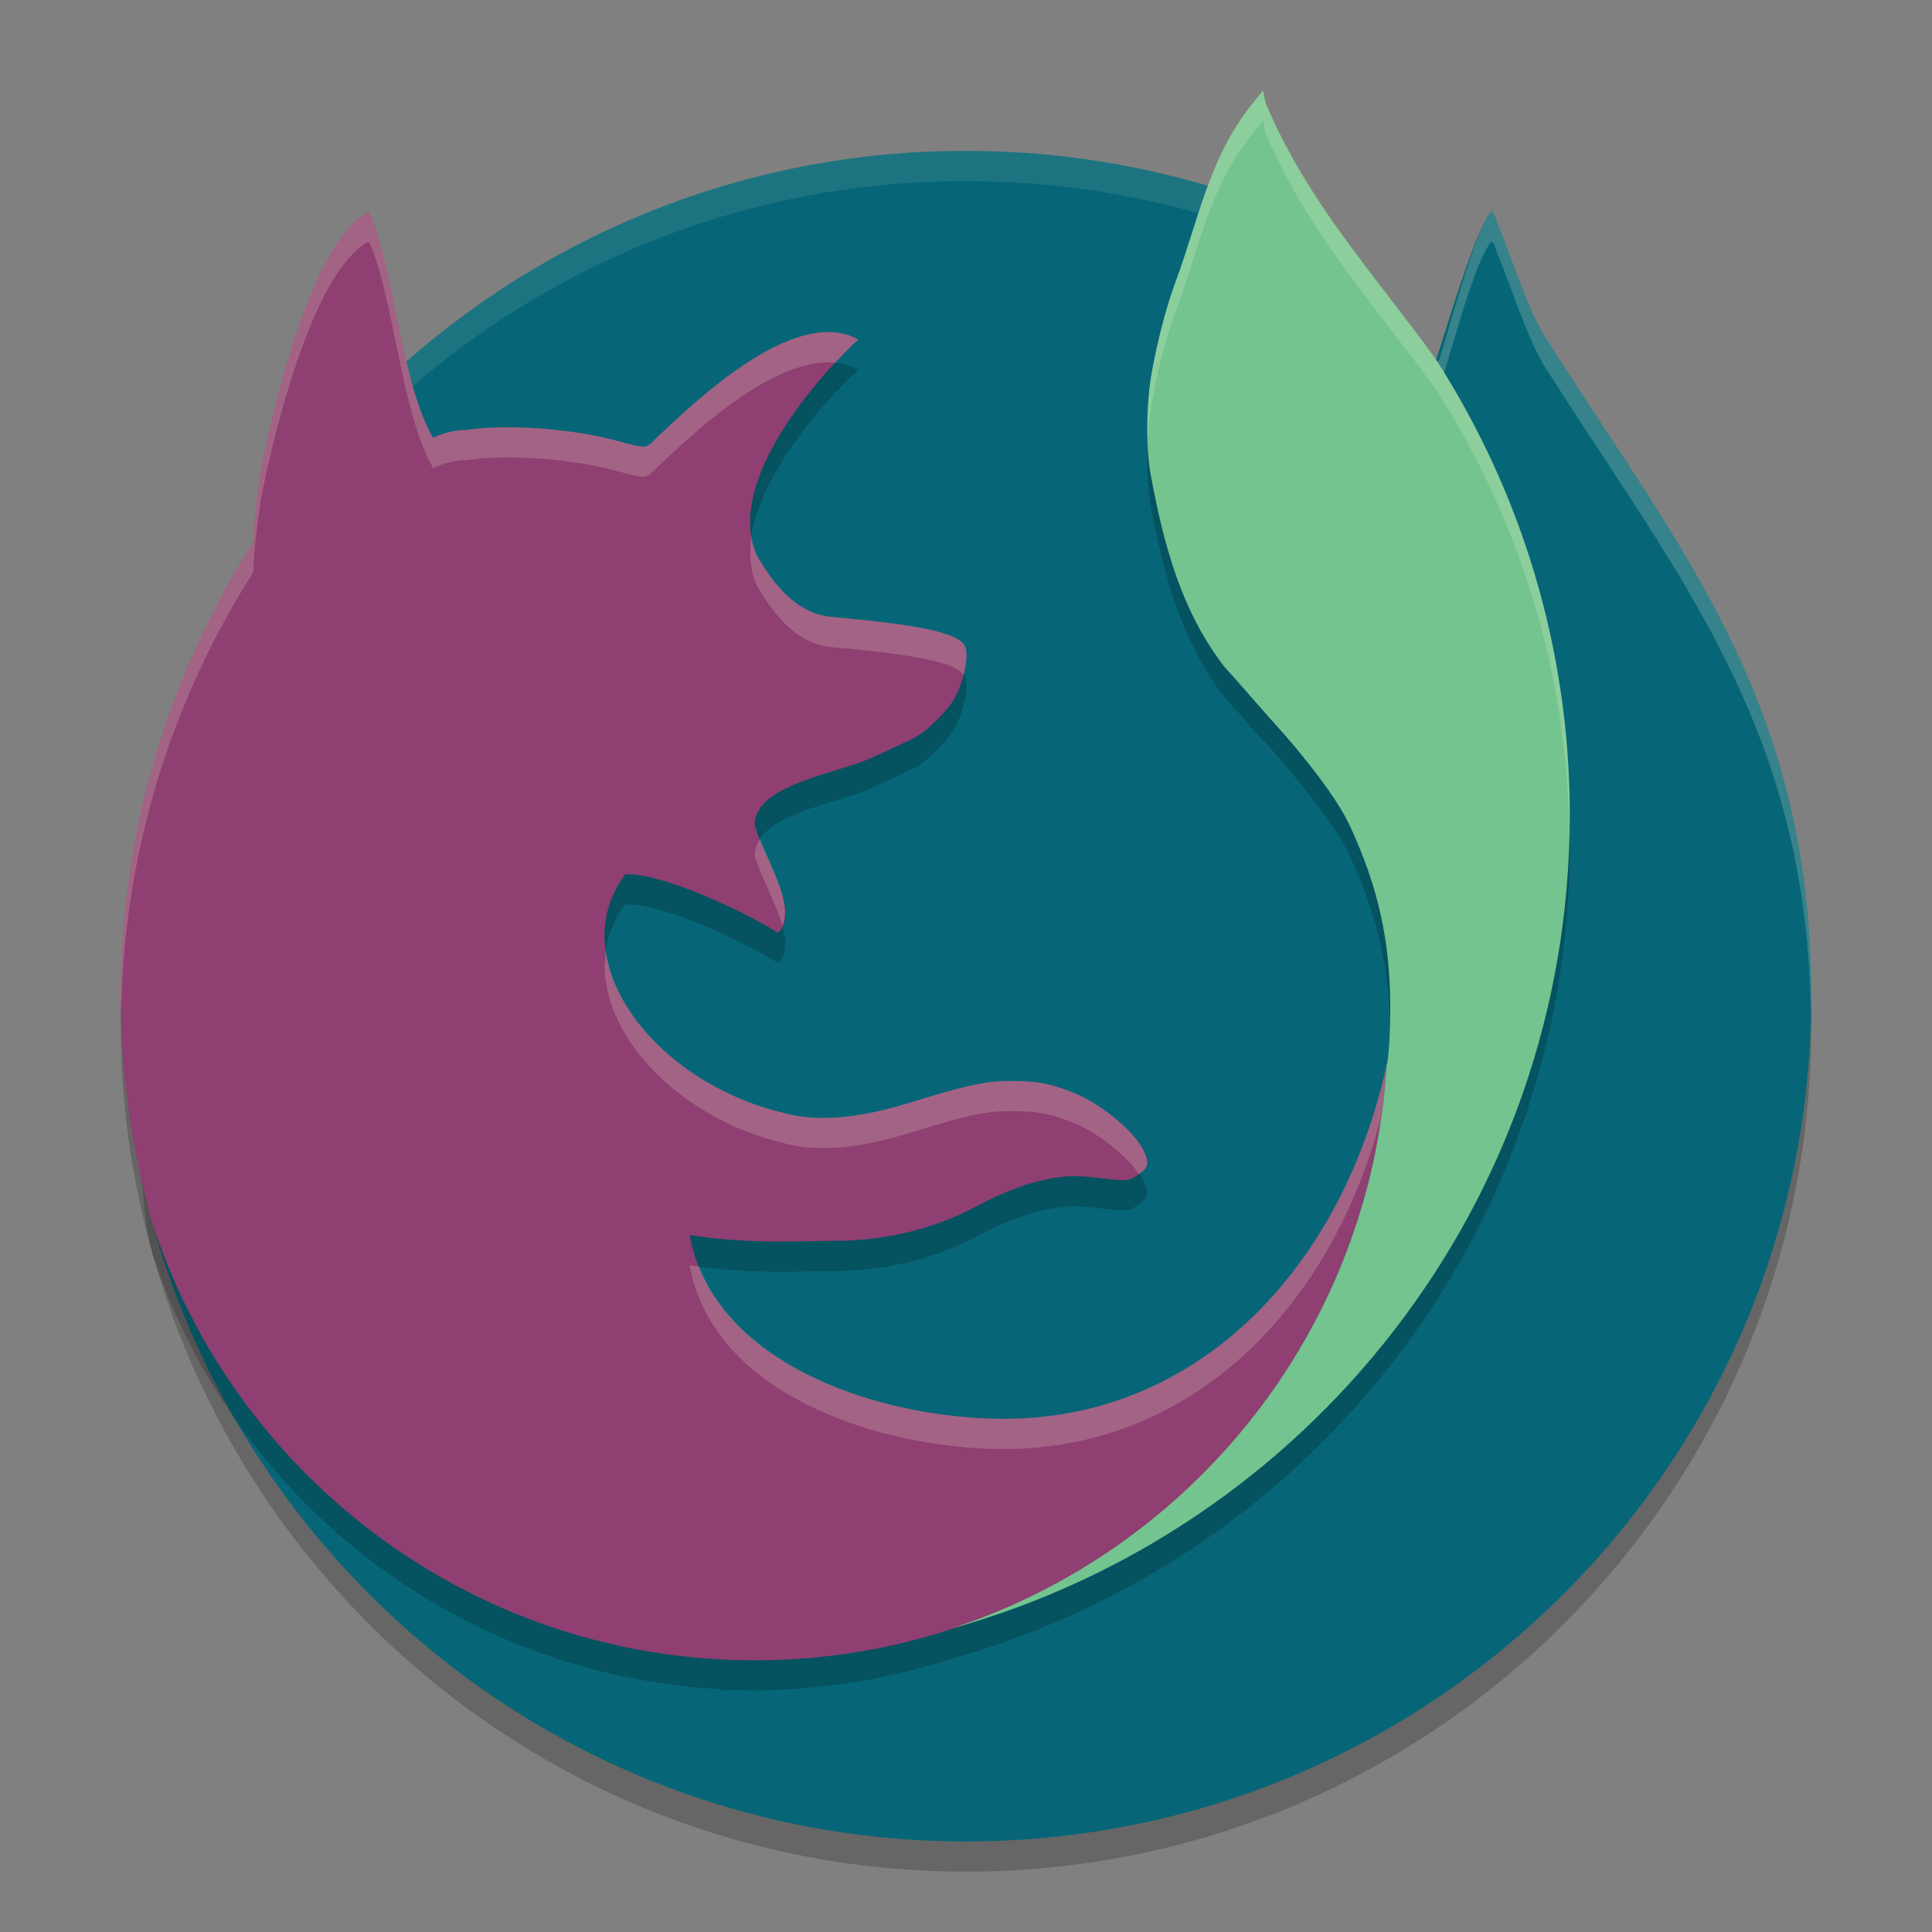 <svg xmlns="http://www.w3.org/2000/svg" width="64" height="64" version="1">
    <rect width="100%" height="100%" fill="#808080" stroke="none"/>
    <path d="M49.426 8.004c-.014 0-.026.012-.043.027-.565.683-1.44 4.14-1.742 4.969-.03-.041-.057-.073-.086-.113A27.842 27.842 0 0 1 52 28c0 12.871-8.694 23.687-20.523 26.96A20.903 20.903 0 0 1 25 56c-.187 0-.37-.019-.555-.023-.15.002-.295.023-.445.023-3.342 0-13.232-13.315-19.761-20.96.033.726.083 1.447.168 2.16.008.067.011.135.02.202.056.45.125.894.202 1.336l.008.043c.15.842.132 1.673.351 2.489.005.019.007.039.012.058.022.082.04.165.063.246l.011.031C8.391 53.37 19.175 62 32 62c15.464 0 28-12.536 28-28 0-9.8-4.39-14.836-8.734-21.715 0-.004.002-.007-.012-.012-.64-.957-1.196-2.809-1.645-3.851-.07-.23-.153-.418-.183-.418z" opacity=".2"/>
    <path d="M44.838 9.776c-.913-.495-1.318-2.342-2.29-2.735A28.054 28.054 0 0 0 32 5a27.916 27.916 0 0 0-21.106 9.562c-.67 21.813 23.881 45.796 34.463 38.11 6.002-4.36 1.528-28.855-.52-42.896z" fill="#066678"/>
    <path d="M32 5a27.914 27.914 0 0 0-21.105 9.563c-.01.33.002.663.003.996A27.914 27.914 0 0 1 32 6c3.873 0 7.556.778 10.904 2.188.846.356 1.131 2.153 1.932 2.587 1.21 8.302 3.546 19.51 3.691 29.041.015-9.74-2.438-21.443-3.691-30.039-.801-.434-1.086-2.233-1.932-2.59A28.033 28.033 0 0 0 32 5z" opacity=".1" fill="#F9F5D7"/>
    <path d="M49.426 7.004c-.014 0-.026.012-.043.027-.565.683-1.54 4.14-1.842 4.969-.03-.041-.057-.073-.086-.113C50.26 16.249 51.8 21.429 51.8 27c0 12.871-8.494 23.286-20.323 26.56A20.903 20.903 0 0 1 25 54.6c-.187 0-.37-.02-.555-.024-.15.002-.295.024-.445.024-3.342 0-13.232-12.915-19.761-20.56.033.726.083 1.447.168 2.16.008.067.011.135.02.202.056.45.125.894.202 1.336l.008.043c.15.842.132 1.673.351 2.489.005.019.007.039.012.058.022.082.04.165.063.246l.011.031C8.391 52.37 19.175 61 32 61c15.464 0 28-12.536 28-28 0-9.8-4.39-14.836-8.734-21.715 0-.004.002-.007-.012-.012-.64-.957-1.196-2.809-1.645-3.851-.07-.23-.153-.418-.183-.418z" fill="#066678"/>
    <path d="M41.84 4l-.336.414-.172.219c-1.296 1.718-1.632 3.66-2.406 5.746-.295.8-.607 2.008-.781 3.012-.175 1.006-.19 2.444-.028 3.324.43 2.331 1.012 4.528 2.453 6.387.406.441.788.894 1.192 1.347.35.393.708.782 1.031 1.168.842 1.005 1.567 1.97 1.937 2.77.93 2.012 1.325 3.801 1.325 6.027 0 .671-.037 1.362-.094 1.773-.007.033-.02.062-.027.094v.004C44.498 42.831 39.848 47.965 33.328 48c-4.148.016-9.728-1.801-10.48-6.086 1.998.304 3.494.198 4.922.188 1.318-.01 2.978-.294 4.515-1.11 2.29-1.222 3.424-1.049 4.05-.976.924.107 1.037.107 1.24-.02.427-.269.551-.376.304-.887-.312-.645-1.41-1.546-2.328-1.914-.77-.308-1.187-.386-2.11-.386-.939 0-1.736.244-3.43.757-1.69.513-3.023.589-4.066.297-4.335-1.037-7.34-5.088-5.23-7.902 1.27-.059 4.25 1.396 5.055 1.945.768-.755-.502-2.52-.77-3.582 0-1.326 2.703-1.695 3.813-2.195.73-.328 1.442-.665 1.582-.746.302-.178.887-.743 1.125-1.09.362-.53.6-1.514.453-1.867-.184-.445-1.42-.722-4.414-.988-1.13-.101-1.905-1.016-2.5-2.067-1.044-2.414 2.052-5.909 3.375-7.125-2.104-1.148-5.415 2.066-6.668 3.242-.402.397-.28.39-1.496.07l-.25-.058c-.031-.007-.063-.017-.094-.023-.056-.013-.115-.024-.172-.036l-.125-.023c-.048-.008-.093-.019-.14-.027-.051-.009-.102-.02-.153-.028l-.11-.015a16.409 16.409 0 0 0-2.098-.191c-.107-.004-.215 0-.32 0-.113-.001-.223-.004-.331 0l-.063.003-.27.012c-.013 0-.023.002-.035.004-.096.005-.187.01-.277.02-.014 0-.016.002-.023.003-.093.009-.178.02-.262.031h-.004l-.113.016a2.568 2.568 0 0 0-1.082.258c-1.054-1.779-1.31-5.723-2.13-7.504-1.914 1.003-3.224 6.733-3.55 8.414-.125.668-.269 1.967-.27 2.426 0 .066-.017.093-.02.14A27.854 27.854 0 0 0 4 34c0 2.628.386 5.163 1.062 7.574C7.7 49.577 15.012 55.441 23.77 55.95h.003c.074.012.16.051.227.051.146 0 .287-.02.432-.023h.006c.188.005.373.023.562.023.922 0 1.824-.08 2.715-.195.285-.037.57-.077.851-.125.468-.08.928-.18 1.385-.291.535-.13 1.062-.276 1.58-.446C43.332 51.651 52 40.851 52 28c0-5.571-1.64-10.751-4.445-15.113C45.4 9.922 43.33 7.718 41.922 4.41L41.84 4zm3.789 34.705zm-.424 1.893zm-.566 1.763zm-.907 2.055zm-1.025 1.807zm-1.016 1.468c-.162.214-.331.42-.502.627.17-.207.34-.413.502-.627zm-1.154 1.399c-.066.072-.136.14-.203.21.066-.07.138-.138.203-.21zm-31.658.664zm29.588 1.32c-.076.064-.148.133-.225.196.077-.063.149-.132.225-.196zm-1.223.951c-.11.08-.221.16-.334.239.113-.078.223-.159.334-.239zm-1.447.96l-.162.095.162-.096z" opacity=".2"/>
    <path d="M12.219 7c-1.915 1.003-3.225 6.733-3.551 8.414-.125.668-.269 1.967-.27 2.426 0 .066-.017.093-.02.14A27.854 27.854 0 0 0 4 33c0 2.628.386 5.163 1.063 7.574C7.823 48.95 15.7 55 25 55c11.166 0 20.268-8.72 20.934-19.719C44.499 41.83 39.849 46.965 33.328 47c-4.148.016-9.728-1.801-10.48-6.086 1.998.304 3.494.198 4.922.188 1.318-.01 2.978-.294 4.515-1.11 2.29-1.222 3.424-1.049 4.05-.976.924.107 1.037.107 1.24-.02.427-.269.551-.376.304-.887-.312-.645-1.41-1.546-2.328-1.914-.77-.308-1.187-.386-2.11-.386-.939-.001-1.736.244-3.43.757-1.69.513-3.023.589-4.066.297-4.335-1.037-7.34-5.088-5.23-7.902 1.27-.059 4.25 1.396 5.055 1.945.768-.755-.502-2.52-.77-3.582 0-1.326 2.703-1.695 3.812-2.195.732-.328 1.443-.665 1.583-.746.302-.178.887-.743 1.125-1.09.362-.53.6-1.514.453-1.867-.184-.445-1.42-.722-4.414-.989-1.13-.1-1.905-1.015-2.5-2.066-1.044-2.414 2.052-5.91 3.375-7.125-2.104-1.148-5.415 2.066-6.668 3.242-.402.397-.28.39-1.496.07l-.25-.058-.094-.024-.172-.035-.125-.023c-.048-.009-.093-.019-.14-.027-.051-.009-.102-.02-.153-.028l-.11-.015a16.409 16.409 0 0 0-2.098-.191c-.107-.004-.215 0-.32 0-.113-.001-.223-.004-.331 0l-.063.003-.27.012c-.013 0-.023.002-.035.004-.096.005-.187.01-.277.02-.014 0-.016.002-.023.003-.093.009-.178.02-.262.031h-.004l-.113.016a2.568 2.568 0 0 0-1.082.258c-1.054-1.779-1.31-5.723-2.13-7.504zm29.543 16.45c.35.392.708.78 1.031 1.167-.325-.398-.665-.79-1.031-1.168z" fill="#8F3F71"/>
    <path d="M41.84 3l-.336.414-.172.219c-1.296 1.718-1.632 3.66-2.406 5.746-.295.8-.607 2.008-.781 3.012-.175 1.006-.19 2.444-.028 3.324.43 2.331 1.012 4.528 2.453 6.387.406.441.788.894 1.192 1.347.35.393.708.782 1.031 1.168.842 1.005 1.567 1.97 1.937 2.77.93 2.012 1.325 3.801 1.325 6.027 0 .671-.037 1.362-.094 1.773-.007.033-.02.062-.027.094v.004c-.532 8.767-6.433 16.068-14.457 18.676C43.306 50.687 52 39.871 52 27c0-5.571-1.64-10.751-4.445-15.113C45.4 8.922 43.33 6.718 41.922 3.41z" fill="#73C48F"/>
    <path d="M49.426 7.004c-.014 0-.026.012-.043.027-.565.683-1.44 4.14-1.742 4.969-.03-.041-.057-.073-.086-.113.099.154.185.316.28.472.38-1.229 1.055-3.731 1.548-4.328.017-.015.029-.027.043-.027.03 0 .113.188.183.418.45 1.042 1.005 2.894 1.645 3.851.014.005.012.008.012.012 4.272 6.764 8.578 11.757 8.72 21.24.004-.175.014-.349.014-.525 0-9.8-4.39-14.836-8.734-21.715 0-.004.002-.007-.012-.012-.64-.957-1.196-2.809-1.645-3.851-.07-.23-.153-.418-.183-.418zM12.219 7c-1.915 1.003-3.225 6.733-3.551 8.414-.125.668-.269 1.967-.27 2.426 0 .066-.017.093-.02.14A27.854 27.854 0 0 0 4 33c0 .168.014.333.018.5a27.851 27.851 0 0 1 4.36-14.52c.003-.047.02-.074.02-.14.001-.46.145-1.758.27-2.426.326-1.68 1.636-7.41 3.55-8.414.82 1.781 1.076 5.725 2.13 7.504.314-.145.68-.26 1.082-.258l.113-.016h.004c.084-.011.17-.022.262-.03.007-.002.009-.004.023-.005.09-.008.18-.014.277-.02l.036-.003c.087-.004.178-.009.27-.012l.062-.004c.108-.003.218 0 .332 0 .104 0 .212-.003.32 0a16.409 16.409 0 0 1 2.098.192c.036.006.073.01.109.015.05.009.102.02.152.028.048.008.093.019.14.027l.126.023c.057.012.116.023.172.036.03.006.063.016.094.023.086.02.168.037.25.059 1.217.32 1.094.326 1.496-.07 1.11-1.043 3.832-3.678 5.902-3.47.282-.302.551-.576.766-.773-2.104-1.148-5.415 2.066-6.668 3.242-.402.397-.28.39-1.496.07l-.25-.058c-.031-.007-.063-.017-.094-.023-.056-.013-.115-.024-.172-.036l-.125-.023c-.048-.008-.093-.019-.14-.027-.051-.009-.102-.02-.153-.028l-.11-.015a16.409 16.409 0 0 0-2.098-.191c-.107-.004-.215 0-.32 0-.113-.001-.223-.004-.331 0l-.063.003-.27.012c-.013 0-.023.002-.035.004-.096.005-.187.01-.277.02-.014 0-.016.002-.023.003-.093.009-.178.02-.262.031h-.004l-.113.016a2.568 2.568 0 0 0-1.082.258c-1.054-1.779-1.31-5.723-2.13-7.504zm12.676 10.78c-.083.556-.05 1.096.164 1.591.595 1.05 1.37 1.966 2.5 2.067 2.821.25 4.069.512 4.359.914.098-.378.132-.74.055-.926-.184-.445-1.42-.722-4.414-.988-1.13-.101-1.905-1.016-2.5-2.067-.083-.19-.13-.39-.164-.592zm16.867 5.67c.35.392.708.78 1.031 1.167-.325-.398-.665-.79-1.031-1.168zm0 1c.366.377.706.77 1.031 1.167-.323-.386-.681-.775-1.031-1.168zM25.18 27.798a.94.94 0 0 0-.18.525c.164.65.698 1.559.916 2.342.327-.72-.364-1.921-.736-2.867zm-5.11 3.705c-.382 2.578 2.286 5.5 5.875 6.36 1.043.29 2.376.215 4.067-.298 1.693-.513 2.49-.758 3.43-.757.922 0 1.34.078 2.109.386.823.33 1.759 1.08 2.176 1.698.29-.2.364-.346.152-.784-.312-.645-1.41-1.546-2.328-1.914-.77-.308-1.187-.386-2.11-.386-.939 0-1.736.244-3.43.757-1.69.513-3.023.589-4.066.297-3.13-.749-5.556-3.068-5.875-5.36zm25.864 3.777C44.499 41.83 39.849 46.965 33.328 47c-3.795.014-8.778-1.512-10.176-5.053-.105-.014-.197-.017-.304-.033C23.6 46.2 29.18 48.016 33.328 48c6.265-.034 10.793-4.779 12.412-10.957a21.05 21.05 0 0 0 .194-1.762z" opacity=".2" fill="#F9F5D7"/>
    <path d="M41.84 3l-.336.414-.172.219c-1.296 1.718-1.632 3.66-2.406 5.746-.295.8-.607 2.008-.781 3.012-.118.677-.156 1.541-.124 2.308a10.4 10.4 0 0 1 .124-1.308c.174-1.004.486-2.212.78-3.012.775-2.085 1.111-4.028 2.407-5.746l.172-.219L41.84 4l.082.41c1.408 3.308 3.48 5.512 5.633 8.477a27.84 27.84 0 0 1 4.431 14.748c.005-.212.014-.422.014-.635 0-5.571-1.64-10.751-4.445-15.113C45.4 8.922 43.33 6.718 41.922 3.41z" opacity=".2" fill="#F9F5D7"/>
</svg>
